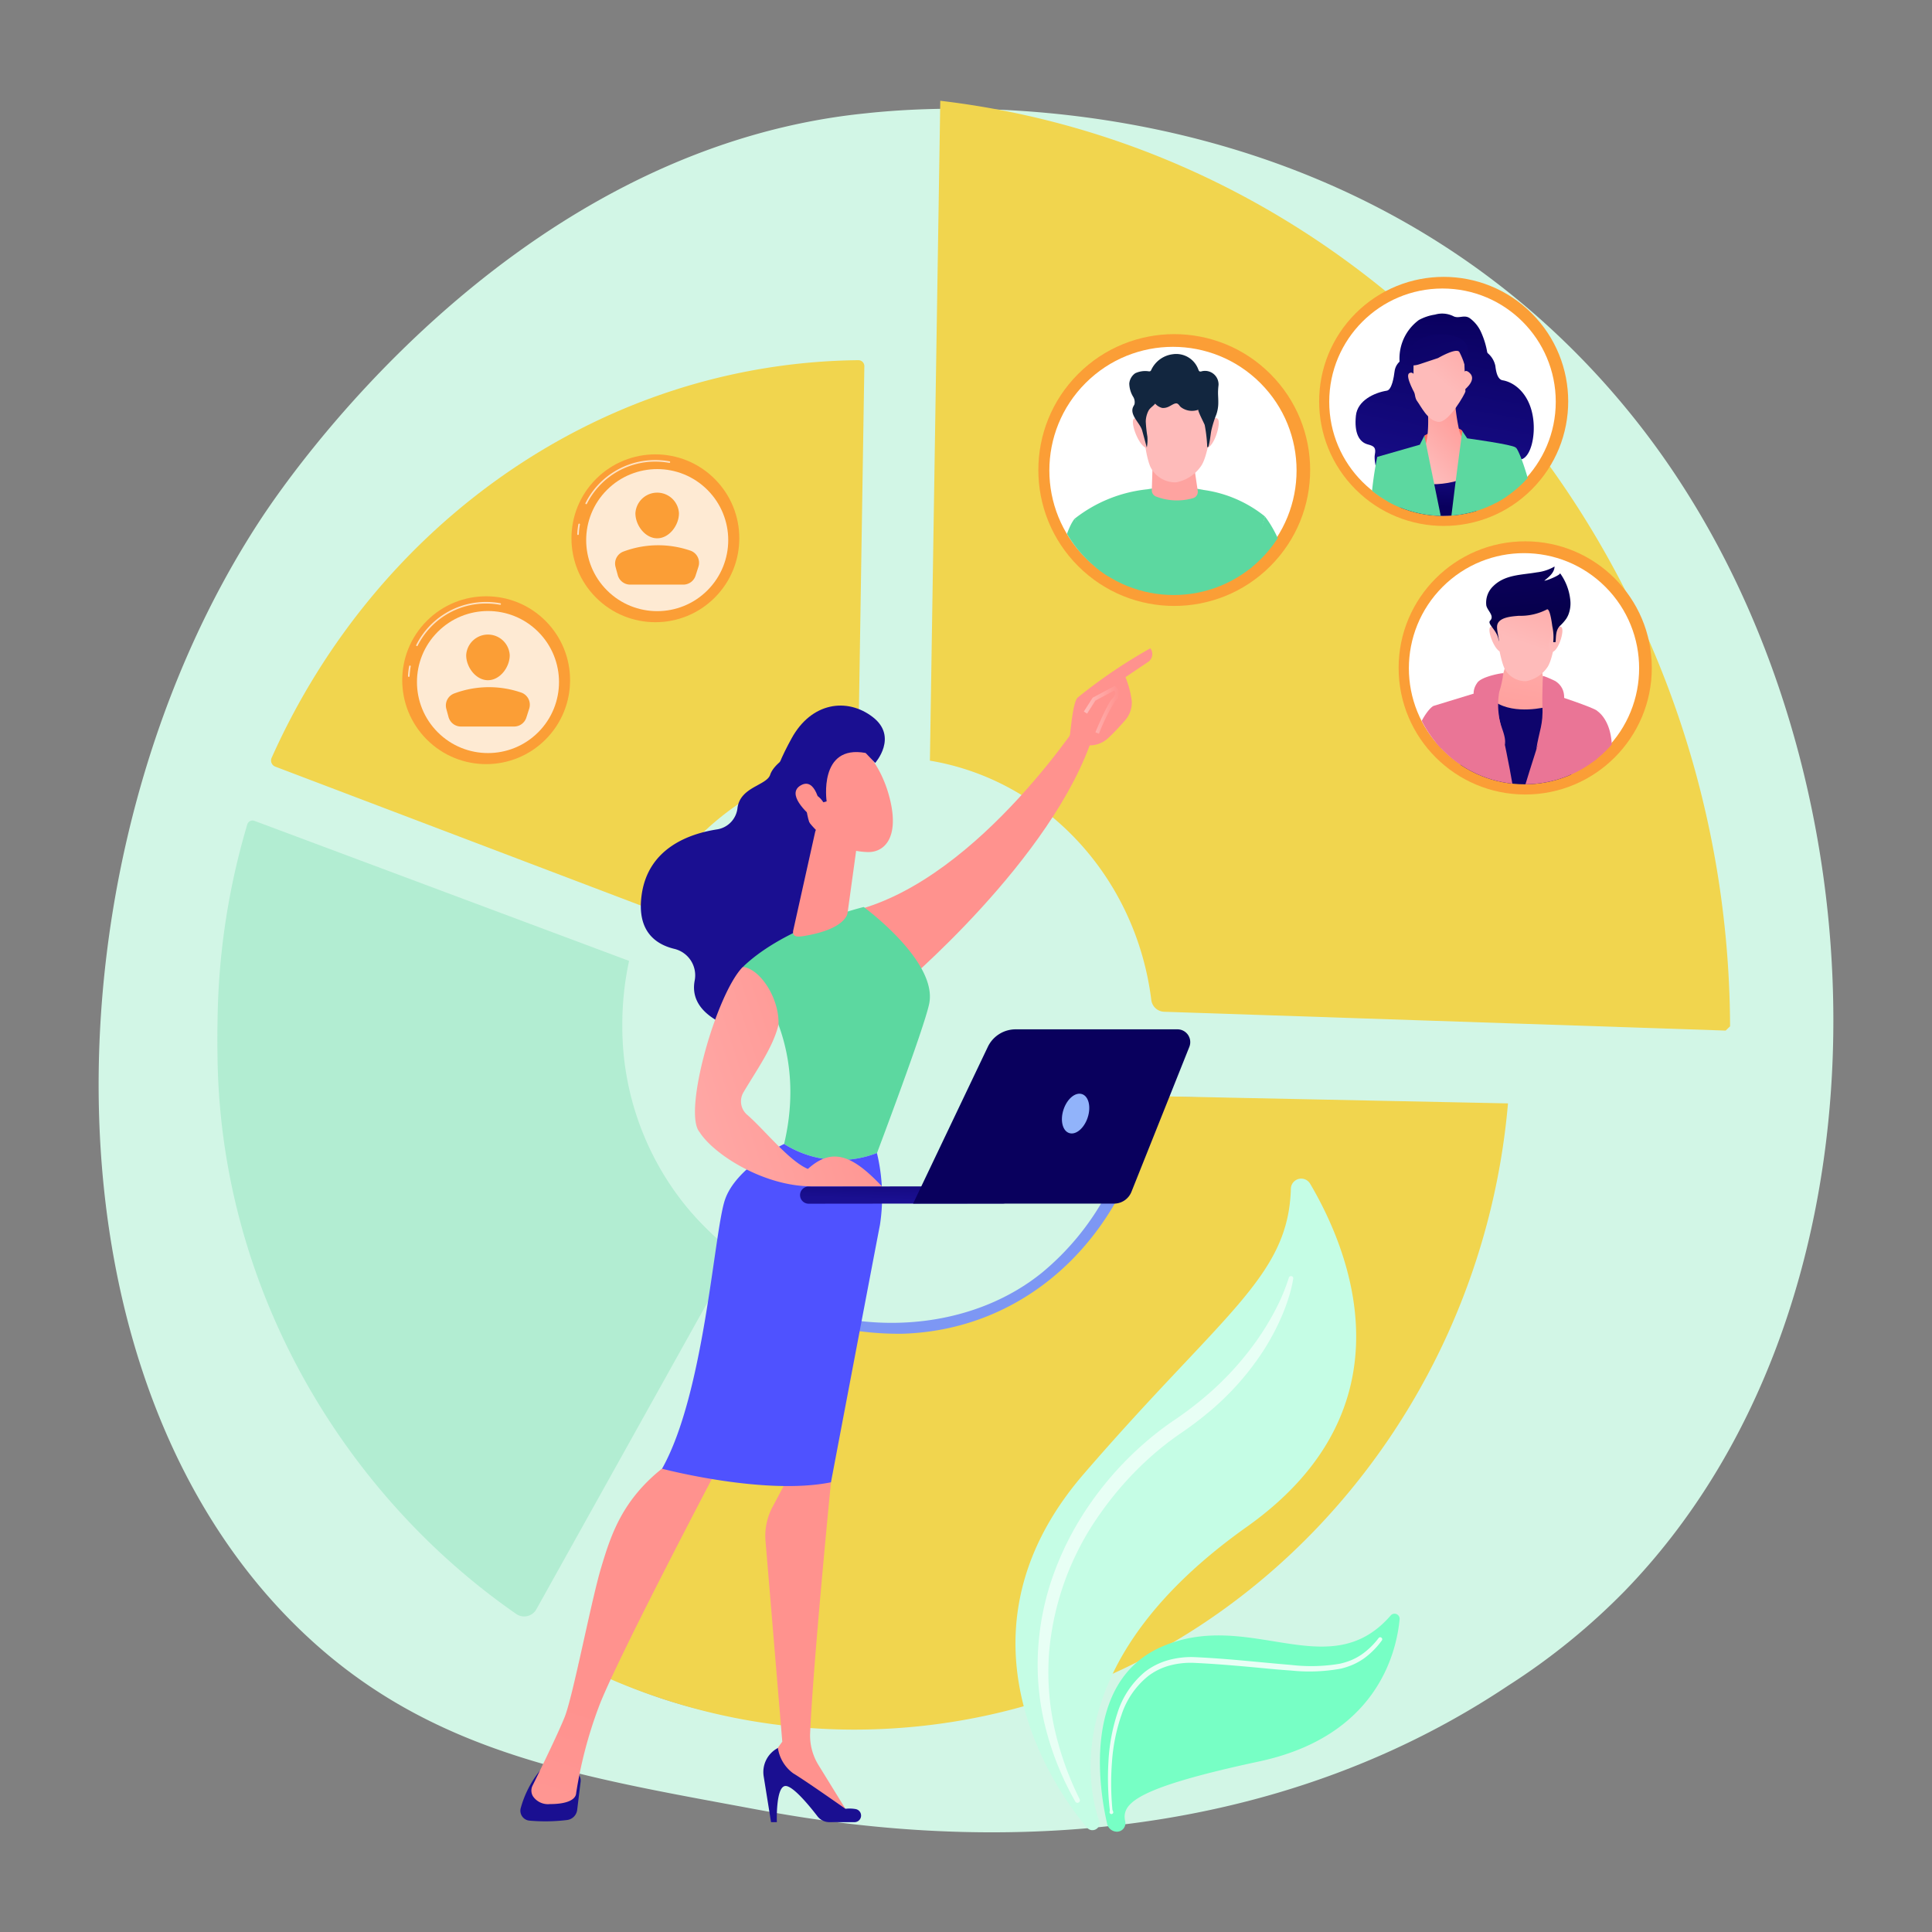 <svg xmlns="http://www.w3.org/2000/svg" xmlns:xlink="http://www.w3.org/1999/xlink" width="274" height="274" viewBox="0 0 274 274">
  <rect x="0" y="0" width="274" height="274" fill="#808080" stroke="none"/>
  <defs>
    <clipPath id="clip-path">
      <circle id="Elipse_4471" data-name="Elipse 4471" cx="17.53" cy="17.53" r="17.53" transform="translate(0 24.791) rotate(-45)" fill="none"/>
    </clipPath>
    <clipPath id="clip-path-2">
      <circle id="Elipse_4474" data-name="Elipse 4474" cx="16.063" cy="16.063" r="16.063" fill="none"/>
    </clipPath>
    <linearGradient id="linear-gradient" x1="0.537" y1="-0.138" x2="0.397" y2="3.009" gradientUnits="objectBoundingBox">
      <stop offset="0" stop-color="#09005d"/>
      <stop offset="1" stop-color="#1a0f91"/>
    </linearGradient>
    <linearGradient id="linear-gradient-2" x1="0.566" y1="-0.321" x2="0.419" y2="1.064" xlink:href="#linear-gradient"/>
    <linearGradient id="linear-gradient-3" x1="0.563" y1="-0.246" x2="0.417" y2="1.217" xlink:href="#linear-gradient"/>
    <linearGradient id="linear-gradient-4" x1="-0.336" y1="-7.678" x2="-0.03" y2="-4.642" gradientUnits="objectBoundingBox">
      <stop offset="0" stop-color="#ff928e"/>
      <stop offset="1" stop-color="#fe7062"/>
    </linearGradient>
    <linearGradient id="linear-gradient-5" x1="0.755" y1="0.195" x2="4.508" y2="-4.313" gradientUnits="objectBoundingBox">
      <stop offset="0" stop-color="#febbba"/>
      <stop offset="1" stop-color="#ff928e"/>
    </linearGradient>
    <linearGradient id="linear-gradient-6" x1="0.037" y1="1.034" x2="3.384" y2="-4.028" xlink:href="#linear-gradient-5"/>
    <linearGradient id="linear-gradient-7" x1="0.375" y1="0.718" x2="0.716" y2="-0.122" xlink:href="#linear-gradient-5"/>
    <linearGradient id="linear-gradient-8" x1="0.463" y1="0.747" x2="0.548" y2="-0.271" xlink:href="#linear-gradient"/>
    <linearGradient id="linear-gradient-9" x1="0.447" y1="0.532" x2="1.074" y2="-0.751" xlink:href="#linear-gradient-5"/>
    <linearGradient id="linear-gradient-10" x1="-0.053" y1="-1.028" x2="2.092" y2="5.249" xlink:href="#linear-gradient"/>
    <clipPath id="clip-path-3">
      <circle id="Elipse_4481" data-name="Elipse 4481" cx="16.328" cy="16.328" r="16.328" transform="translate(0 23.091) rotate(-45)" fill="none"/>
    </clipPath>
    <linearGradient id="linear-gradient-11" x1="1.015" y1="-2.003" x2="0.213" y2="2.486" xlink:href="#linear-gradient-5"/>
    <linearGradient id="linear-gradient-12" x1="0.437" y1="0.528" x2="0.859" y2="-1.058" xlink:href="#linear-gradient-5"/>
    <linearGradient id="linear-gradient-13" x1="0.332" y1="0.915" x2="2.249" y2="-4.024" xlink:href="#linear-gradient-5"/>
    <linearGradient id="linear-gradient-14" x1="0.544" y1="0.447" x2="2.68" y2="-4.509" xlink:href="#linear-gradient-5"/>
    <linearGradient id="linear-gradient-15" x1="0.471" y1="0.224" x2="0.617" y2="1.484" gradientUnits="objectBoundingBox">
      <stop offset="0" stop-color="#090056"/>
      <stop offset="1" stop-color="#020039"/>
    </linearGradient>
    <linearGradient id="linear-gradient-16" x1="-13.104" y1="-0.346" x2="-12.741" y2="0.297" xlink:href="#linear-gradient"/>
    <linearGradient id="linear-gradient-17" x1="-12.477" y1="-0.878" x2="-11.925" y2="0.199" xlink:href="#linear-gradient-5"/>
    <linearGradient id="linear-gradient-18" x1="-36.209" y1="0.5" x2="-35.209" y2="0.5" xlink:href="#linear-gradient"/>
    <linearGradient id="linear-gradient-19" x1="-31.995" y1="1.602" x2="-30.96" y2="-1.187" xlink:href="#linear-gradient-5"/>
    <linearGradient id="linear-gradient-20" x1="-27.738" y1="0.5" x2="-26.738" y2="0.5" xlink:href="#linear-gradient"/>
    <linearGradient id="linear-gradient-21" x1="-12.148" y1="1.698" x2="-11.684" y2="-1.193" xlink:href="#linear-gradient-5"/>
    <linearGradient id="linear-gradient-22" x1="-10.621" y1="-0.331" x2="-11.606" y2="0.684" gradientUnits="objectBoundingBox">
      <stop offset="0" stop-color="#4f52ff"/>
      <stop offset="1" stop-color="#4042e2"/>
    </linearGradient>
    <linearGradient id="linear-gradient-23" x1="-42.48" y1="1.857" x2="-42.225" y2="0.807" xlink:href="#linear-gradient-5"/>
    <linearGradient id="linear-gradient-24" x1="-30.222" y1="-1.132" x2="-28.689" y2="-3.386" xlink:href="#linear-gradient-5"/>
    <linearGradient id="linear-gradient-25" x1="-24.358" y1="-2.465" x2="-23.727" y2="-1.062" xlink:href="#linear-gradient"/>
    <linearGradient id="linear-gradient-26" x1="-112.77" y1="-4.348" x2="-106.977" y2="-11.489" xlink:href="#linear-gradient-5"/>
    <linearGradient id="linear-gradient-27" x1="-38.864" y1="-1.709" x2="-37.274" y2="1.298" xlink:href="#linear-gradient-5"/>
    <linearGradient id="linear-gradient-28" x1="0" y1="0.5" x2="1" y2="0.5" xlink:href="#linear-gradient-5"/>
    <linearGradient id="linear-gradient-29" x1="-16.43" y1="-6.995" x2="-17.17" y2="-4.533" xlink:href="#linear-gradient"/>
    <linearGradient id="linear-gradient-30" x1="-13.569" y1="0.133" x2="-13.967" y2="0.802" xlink:href="#linear-gradient"/>
    <linearGradient id="linear-gradient-31" x1="-0.799" y1="1.009" x2="1.025" y2="0.359" xlink:href="#linear-gradient-5"/>
  </defs>
  <g id="Grupo_97326" data-name="Grupo 97326" transform="translate(6885 7045)">
    <g id="Grupo_97324" data-name="Grupo 97324" transform="translate(-7323.449 -7485.708)">
      <path id="Trazado_141364" data-name="Trazado 141364" d="M668.86,678.026a94.069,94.069,0,0,1-16.521,13.41C609.554,720,560.645,711.77,545.524,708.956c-24.4-4.541-44.99-7.744-62.684-23.729-40.205-36.324-38.25-112.1-7.528-159.038,3.643-5.566,34.318-51.036,83.332-57.443,1.2-.157,2.093-.246,2.877-.329,7.582-.8,54.569-5.04,92.882,27.059A114.293,114.293,0,0,1,676.9,521C706.823,567.215,706.918,638.8,668.86,678.026Z" transform="translate(0 -11.669)" fill="#d2f6e6"/>
      <g id="Grupo_97296" data-name="Grupo 97296" transform="translate(469.292 455)">
        <path id="Trazado_141365" data-name="Trazado 141365" d="M784.63,952.162a38.818,38.818,0,0,1,29.882-21.169l.88-55.67a.848.848,0,0,0-.854-.862c-36.269.393-68.272,22.966-83.208,56.4a.93.93,0,0,0,.521,1.246Z" transform="translate(-723.651 -837.673)" fill="#f1d54e"/>
        <path id="Trazado_141366" data-name="Trazado 141366" d="M1329.135,2064.5a1.662,1.662,0,0,0-1.633,1.165c-.623,1.99-1.761,5.81-1.948,6.292a51.015,51.015,0,0,1-3.213,6.831,37.611,37.611,0,0,1-8.9,10.732c-9.225,7.47-22.488,8.859-33.55,5.161-.315-.105-.628-.219-.939-.335a1.237,1.237,0,0,0-1.519.563l-27.893,50.867c13.544,6.792,26.29,8.568,42.281,7.543,46.46-2.978,82.942-40.7,86.991-87.481Z" transform="translate(-1196.489 -1923.335)" fill="#7d97f4"/>
        <path id="Trazado_141367" data-name="Trazado 141367" d="M1309.837,2064.5c-3.024,18.563-16.743,33.067-35.385,33.7a42.42,42.42,0,0,1-16.1-2.9,1.043,1.043,0,0,0-1.29.449l-28.67,49.321a87.123,87.123,0,0,0,44.83,9.091c46.46-2.978,82.942-41.846,86.991-88.626Z" transform="translate(-1177.19 -1923.342)" fill="#f1d54e"/>
        <path id="Trazado_141368" data-name="Trazado 141368" d="M689.841,1756.945l27.76-49.79a.84.84,0,0,0-.2-1.053c-8.546-7.2-15.379-16.847-15.379-29.36,0-3.086-1.368-7.578-.742-10.474L649.079,1647.6a101.486,101.486,0,0,0-4.463,29.855c0,33.606,17.856,63.163,42.374,80.153A1.976,1.976,0,0,0,689.841,1756.945Z" transform="translate(-644.617 -1543.004)" fill="#b2edd2"/>
        <path id="Trazado_141369" data-name="Trazado 141369" d="M687.065,1729.308l28.767-49.174a1.512,1.512,0,0,0-.3-1.9,40.389,40.389,0,0,1-13.5-30.478,42.455,42.455,0,0,1,.96-8.99l-53.125-19.859a.782.782,0,0,0-1.024.506,101.517,101.517,0,0,0-4.221,29.057C644.617,1682.894,661.626,1712.536,687.065,1729.308Z" transform="translate(-644.617 -1516.782)" fill="#b2edd2"/>
        <g id="Grupo_97295" data-name="Grupo 97295" transform="translate(101.038 0)">
          <path id="Trazado_141370" data-name="Trazado 141370" d="M1796.638,548.585c16.467,2.754,29.236,16.619,31.4,33.946a1.9,1.9,0,0,0,1.814,1.666l79.642,2.669.625-.606c-.244-66.625-48.017-123.7-112.01-131.26Z" transform="translate(-1796.638 -455)" fill="#f1d54e"/>
        </g>
      </g>
      <g id="Grupo_97301" data-name="Grupo 97301" transform="translate(577.726 480.113)">
        <circle id="Elipse_4469" data-name="Elipse 4469" cx="19.274" cy="19.274" r="19.274" transform="translate(0 27.257) rotate(-45)" fill="#fb9e36"/>
        <circle id="Elipse_4470" data-name="Elipse 4470" cx="17.53" cy="17.53" r="17.53" transform="translate(2.284 27.314) rotate(-45)" fill="#fff"/>
        <g id="Grupo_97300" data-name="Grupo 97300" transform="translate(2.384 2.661)">
          <g id="Grupo_97299" data-name="Grupo 97299" transform="translate(0 0)" clip-path="url(#clip-path)">
            <g id="Grupo_97298" data-name="Grupo 97298" transform="translate(8.219 8.149)">
              <path id="Trazado_141371" data-name="Trazado 141371" d="M2145.6,1027.086c.276-1.282.495-2.121.495-2.121l-4.873-8.252s-1.577,1.6-2.523,8.552a1.605,1.605,0,0,0,1.59,1.821Z" transform="translate(-2138.688 -993.371)" fill="#5cd8a0"/>
              <path id="Trazado_141372" data-name="Trazado 141372" d="M2447.18,1021.976c-1.353-6.031-3.762-8.838-3.762-8.838l-3.049,10.1s.092.2.233.584h5.1A1.517,1.517,0,0,0,2447.18,1021.976Z" transform="translate(-2413.91 -990.11)" fill="#5cd8a0"/>
              <path id="Trazado_141373" data-name="Trazado 141373" d="M2171.962,980.256c5.009,1.842,11.816,1.585,19.758,0a25.821,25.821,0,0,1,.777-2.549l2.1-8.14a17.72,17.72,0,0,0-8.655-3.75,21.881,21.881,0,0,0-8.006-.1,19.978,19.978,0,0,0-10.31,4.162l3.625,8.249A16.717,16.717,0,0,1,2171.962,980.256Z" transform="translate(-2165.084 -946.541)" fill="#5cd8a0"/>
              <path id="Trazado_141374" data-name="Trazado 141374" d="M2292.416,923.818l-.125,4.111a.933.933,0,0,0,.624.908,8.218,8.218,0,0,0,5.29.2.931.931,0,0,0,.6-1.012l-.618-4.2Z" transform="translate(-2278.819 -908.624)" fill="#fea3a0"/>
              <g id="Grupo_97297" data-name="Grupo 97297" transform="translate(10.267)">
                <path id="Trazado_141375" data-name="Trazado 141375" d="M2276.356,809.772s.242,5.554,1.208,7.728a3.943,3.943,0,0,0,3.622,2.173,5.526,5.526,0,0,0,3.623-2.415c1.208-1.932,1.69-8.211,1.69-8.211a8.741,8.741,0,0,0-5.071-2.656C2278.529,806.15,2276.356,808.565,2276.356,809.772Z" transform="translate(-2274.549 -801.481)" fill="#febbba"/>
                <path id="Trazado_141376" data-name="Trazado 141376" d="M2374.86,855.27s1.108-1.662,1.662-1.108-.554,4.156-1.662,4.156S2374.86,855.27,2374.86,855.27Z" transform="translate(-2363.965 -844.974)" fill="#febbba"/>
                <path id="Trazado_141377" data-name="Trazado 141377" d="M2263.729,855.688s-1.386-1.939-1.94-1.385.831,4.156,1.94,4.156Z" transform="translate(-2261.145 -845.114)" fill="#febab9"/>
                <path id="Trazado_141378" data-name="Trazado 141378" d="M2268.386,757.506c.006-.376-.014-.764-.034-1.207a8.919,8.919,0,0,1,.069-1.326,1.92,1.92,0,0,0-2.388-1.956.46.46,0,0,1-.281.021c-.111-.044-.16-.17-.2-.281a3.335,3.335,0,0,0-3.623-2.159,3.9,3.9,0,0,0-3.047,2.213.385.385,0,0,1-.125.179.369.369,0,0,1-.194.039,3.306,3.306,0,0,0-1.959.267,1.989,1.989,0,0,0-.843,1.459,3.768,3.768,0,0,0,.523,1.83,1.448,1.448,0,0,1,.215,1.111,3.478,3.478,0,0,1-.166.317c-.6,1.181.968,2.343,1.256,3.4q.329,1.206.657,2.412a5.782,5.782,0,0,0,.082-1.561,18.212,18.212,0,0,1-.228-2.144,3.51,3.51,0,0,1,.376-1.489c.229-.443.646-.638.958-1.026a1.975,1.975,0,0,0,.994.608,1.671,1.671,0,0,0,.733-.1c.359-.112.868-.517,1.216-.545s.468.337.7.53a2.6,2.6,0,0,0,2.491.365c-.177.074.859,2.008.893,2.183a20.831,20.831,0,0,1,.356,3.12c.083.061.176-.063.2-.162.188-.7.247-1.422.368-2.134a15.4,15.4,0,0,1,.725-2.332A5.118,5.118,0,0,0,2268.386,757.506Z" transform="translate(-2255.752 -750.575)" fill="#12263f"/>
              </g>
            </g>
          </g>
        </g>
      </g>
      <g id="Grupo_97305" data-name="Grupo 97305" transform="translate(618.217 472.659)">
        <circle id="Elipse_4472" data-name="Elipse 4472" cx="17.661" cy="17.661" r="17.661" transform="translate(0 24.977) rotate(-45)" fill="#fb9e36"/>
        <circle id="Elipse_4473" data-name="Elipse 4473" cx="16.063" cy="16.063" r="16.063" transform="translate(8.746 8.966)" fill="#fff"/>
        <g id="Grupo_97304" data-name="Grupo 97304" transform="translate(8.838 9.092)">
          <g id="Grupo_97303" data-name="Grupo 97303" clip-path="url(#clip-path-2)">
            <g id="Grupo_97302" data-name="Grupo 97302" transform="translate(3.639 3.442)">
              <path id="Trazado_141379" data-name="Trazado 141379" d="M2695.1,694.24c-1.017,0-2.072.13-2.47-1.1a6.754,6.754,0,0,1,2.574-7.012,6.985,6.985,0,0,1,2.288-.763,3.583,3.583,0,0,1,2.578.218c.775.417,1.528-.253,2.332.282a4.931,4.931,0,0,1,1.572,1.9,11.8,11.8,0,0,1,.932,3.026,1.3,1.3,0,0,1-.223,1.252,4.141,4.141,0,0,1-3.548,2.2Z" transform="translate(-2686.214 -685.234)" fill="url(#linear-gradient)"/>
              <path id="Trazado_141380" data-name="Trazado 141380" d="M2630.411,741.612s.184.385-1.014.987c-.667.336-1.966.831-2.138,2.28-.089.748-.381,2.595-1.092,2.709-1.772.284-4.165,1.391-4.387,3.541-.256,2.468.454,3.764,1.71,4.087.923.237,1.156.485.97,1.461-.179.936.531,4.293,2.079,5.148,3.469,1.917,6.492-6.816,6.492-6.816l.71-11.275Z" transform="translate(-2621.728 -736.667)" fill="url(#linear-gradient-2)"/>
              <path id="Trazado_141381" data-name="Trazado 141381" d="M2776.009,730.37s-.187.408,1.031,1.046a3.2,3.2,0,0,1,2.177,2.416c.09.792.3,1.906,1.025,2.027,1.8.3,3.9,2.059,4.34,5.472.339,2.605-.4,5.4-1.681,5.741-.939.251-.869-.247-.679.787.182.991-.245.609-1.821,1.515-3.532,2.031-7.06-4.811-7.06-4.811l-.723-11.946Z" transform="translate(-2759.385 -726.411)" fill="url(#linear-gradient-3)"/>
              <path id="Trazado_141382" data-name="Trazado 141382" d="M2735.187,870.368s2.681-.691,3.25.163c.285,1.42.431,2.831.431,2.831l-3.089.58-2.043-.47-.486-.282-.2-2.012A7.768,7.768,0,0,1,2735.187,870.368Z" transform="translate(-2723.285 -853.89)" fill="url(#linear-gradient-4)"/>
              <path id="Trazado_141383" data-name="Trazado 141383" d="M2707.959,781.524s-.431-1.293-1.078-.862.971,3.182.971,3.182Z" transform="translate(-2699.274 -772.212)" fill="url(#linear-gradient-5)"/>
              <path id="Trazado_141384" data-name="Trazado 141384" d="M2794.493,779.048s0-1.94,1.078-.862-1.078,2.587-1.078,2.587Z" transform="translate(-2779.341 -769.736)" fill="url(#linear-gradient-6)"/>
              <path id="Trazado_141385" data-name="Trazado 141385" d="M2852.921,909.513c-.9-4.356-2.2-7.761-2.607-7.958l-2.448,6.054a15.957,15.957,0,0,0-.454,4.044h3.764A1.781,1.781,0,0,0,2852.921,909.513Z" transform="translate(-2827.616 -882.583)" fill="#5cd8a0"/>
              <path id="Trazado_141386" data-name="Trazado 141386" d="M2650.611,925.468c.113-1.946.063-3.171.063-3.171l-3.449-5.6a48.813,48.813,0,0,0-.862,6.243q-.03.316-.057.642a1.741,1.741,0,0,0,1.736,1.886Z" transform="translate(-2644.144 -896.397)" fill="#5cd8a0"/>
              <path id="Trazado_141387" data-name="Trazado 141387" d="M2734.526,840.363h3.756l1.018-10.7s-.863-.222-1.293-1.731a30.607,30.607,0,0,1-.647-4.53l-3.88.861s.431,4.108-.431,6.048Z" transform="translate(-2723.285 -811.279)" fill="url(#linear-gradient-7)"/>
              <path id="Trazado_141388" data-name="Trazado 141388" d="M2695.77,946.55l.541-6.757c-3.934,2.353-7.979,2.239-12.082.991l1.165,5.766Z" transform="translate(-2678.747 -917.467)" fill="url(#linear-gradient-8)"/>
              <path id="Trazado_141389" data-name="Trazado 141389" d="M2665.938,894.2c-1.166-5.622-2.4-11.777-2.4-11.777l-.647,1.29-6.035,1.73c.3,1.379,1.2,5.175,2.1,8.757Z" transform="translate(-2653.775 -865.13)" fill="#5cd8a0"/>
              <path id="Trazado_141390" data-name="Trazado 141390" d="M2783.528,887.48c.321-1.722.6-3.067.6-3.067l1.3-7.032c-.411-.411-6.855-1.294-6.855-1.294l-.69-1.03s-.86,6.256-1.6,12.423Z" transform="translate(-2762.74 -858.409)" fill="#5cd8a0"/>
              <path id="Trazado_141391" data-name="Trazado 141391" d="M2715.484,731.736s-.215,5.174.431,6.036,1.509,2.8,3.018,3.018,3.88-4.1,3.88-4.311-.215-5.82-.215-5.82S2718.071,726.993,2715.484,731.736Z" transform="translate(-2707.23 -725.442)" fill="url(#linear-gradient-9)"/>
              <path id="Trazado_141392" data-name="Trazado 141392" d="M2704.577,721.092s-.862,2.587,1.725,1.724l2.587-.862s2.586-1.509,3.018-.862a10.7,10.7,0,0,1,.862,2.239s.862-2.239,0-3.532S2706.517,717.427,2704.577,721.092Z" transform="translate(-2697.185 -715.66)" fill="url(#linear-gradient-10)"/>
            </g>
          </g>
        </g>
      </g>
      <g id="Grupo_97315" data-name="Grupo 97315" transform="translate(631.495 512.393)">
        <circle id="Elipse_4479" data-name="Elipse 4479" cx="17.953" cy="17.953" r="17.953" transform="translate(5.309 5.086)" fill="#fb9e36"/>
        <circle id="Elipse_4480" data-name="Elipse 4480" cx="16.328" cy="16.328" r="16.328" transform="translate(0 23.091) rotate(-45)" fill="#fff"/>
        <g id="Grupo_97314" data-name="Grupo 97314" transform="translate(0.093 0.128)">
          <g id="Grupo_97313" data-name="Grupo 97313" transform="translate(0 0)" clip-path="url(#clip-path-3)">
            <g id="Grupo_97312" data-name="Grupo 97312" transform="translate(5.47 8.53)">
              <path id="Trazado_141404" data-name="Trazado 141404" d="M3004.11,1339.864a1.64,1.64,0,0,0,1.64-1.652c-.017-2.607-.07-4.9-.192-6.162-.31-3.227-2.023-4.251-2.023-4.251l-.872,12.065Z" transform="translate(-2975.618 -1307.302)" fill="#ea7596"/>
              <path id="Trazado_141405" data-name="Trazado 141405" d="M2801.652,1319.688c-.127-6.759-.253-12.348-.253-12.348-3.06-1.884-14.36-1.647-14.36-1.647s-.785,6.52-1.679,13.995Z" transform="translate(-2777.373 -1287.126)" fill="#0e046c"/>
              <path id="Trazado_141406" data-name="Trazado 141406" d="M2748.23,1305.632h10.516c-.338-3.267-3.054-15.356-3.054-15.356l-8.435,2.581s.666,7.537.666,9.891C2747.924,1303.287,2748.075,1304.334,2748.23,1305.632Z" transform="translate(-2742.612 -1273.07)" fill="#ea7596"/>
              <path id="Trazado_141407" data-name="Trazado 141407" d="M2700.225,1332.578c.037-3.984-.034-11.331-1.289-12.765,0,0-1.625.836-3.273,6.251-.476,1.563-.908,3.046-1.31,4.459a1.614,1.614,0,0,0,1.553,2.055Z" transform="translate(-2694.291 -1300.016)" fill="#ea7596"/>
              <path id="Trazado_141408" data-name="Trazado 141408" d="M2901.312,1315.539c.3-5.729.569-11.834.317-12.086-.471-.471-6.128-2.318-6.128-2.318s-3.686,11.27-4.542,14.4Z" transform="translate(-2873.71 -1282.977)" fill="#ea7596"/>
              <path id="Trazado_141409" data-name="Trazado 141409" d="M2847.455,1261.647l1.412-4.944h5.179l.706,5.65S2850.28,1263.53,2847.455,1261.647Z" transform="translate(-2834.022 -1242.441)" fill="url(#linear-gradient-11)"/>
              <g id="Grupo_97311" data-name="Grupo 97311" transform="translate(12.143)">
                <path id="Trazado_141410" data-name="Trazado 141410" d="M2847.455,1153.554s.487,4.729,1.308,6.576a3.35,3.35,0,0,0,3.077,1.847,4.7,4.7,0,0,0,3.078-2.052c1.026-1.641,1.436-6.976,1.436-6.976a7.427,7.427,0,0,0-4.309-2.257C2849.583,1150.486,2847.455,1152.529,2847.455,1153.554Z" transform="translate(-2846.165 -1145.714)" fill="url(#linear-gradient-12)"/>
                <path id="Trazado_141411" data-name="Trazado 141411" d="M2934.363,1192.224s.942-1.412,1.413-.942-.471,3.531-1.413,3.531S2934.363,1192.224,2934.363,1192.224Z" transform="translate(-2925.069 -1182.671)" fill="url(#linear-gradient-13)"/>
                <path id="Trazado_141412" data-name="Trazado 141412" d="M2839.936,1192.579s-1.177-1.648-1.648-1.177.706,3.531,1.648,3.531Z" transform="translate(-2837.703 -1182.791)" fill="url(#linear-gradient-14)"/>
                <path id="Trazado_141413" data-name="Trazado 141413" d="M2844.451,1100.844a4.387,4.387,0,0,0,.233-2.062,7.8,7.8,0,0,0-1.462-3.762c.221.221-1.89,1.114-2.215,1.082.635-.517,1.424-1.108,1.453-2.01a6.387,6.387,0,0,1-2.5.828c-2.175.383-4.513.3-6.186,1.949a3.222,3.222,0,0,0-.994,2.741c.13.724,1.208,1.487.546,2.153-.469.471.951,1.328,1.182,2.664a2.341,2.341,0,0,0,.062.287c-.021-.683-.283-1.418-.267-2.082.034-1.363,2.089-1.459,3.094-1.549a8.117,8.117,0,0,0,3.953-.89c.471-.318.77,2.251.79,2.377a7.127,7.127,0,0,1,.132,2.253h.324c.093-.866.008-1.7.645-2.326a6.608,6.608,0,0,0,.859-.971A3.421,3.421,0,0,0,2844.451,1100.844Z" transform="translate(-2832.741 -1094.093)" fill="url(#linear-gradient-15)"/>
              </g>
              <path id="Trazado_141414" data-name="Trazado 141414" d="M2816.885,1266.633a14.409,14.409,0,0,1-.579,2.647,10.672,10.672,0,0,0-.063,3.239c.026,1.38,1.1,2.89.864,4.247-.6-1.688-2.434-3-3.373-4.577-.917-1.539-1.571-2.782-.523-4.235C2813.86,1267.054,2816.9,1266.549,2816.885,1266.633Z" transform="translate(-2802.29 -1251.492)" fill="#ea7596"/>
              <path id="Trazado_141415" data-name="Trazado 141415" d="M2914.646,1275.306c.13,2.874-.434,3.458-.891,6.361.614-1.962,2-2.993,3.084-4.742,1.073-1.725,1.42-3.874-.336-5.023-.12-.078-1.819-.865-1.811-.713C2914.714,1271.608,2914.589,1274.06,2914.646,1275.306Z" transform="translate(-2894.507 -1255.639)" fill="#ea7596"/>
            </g>
          </g>
        </g>
      </g>
      <g id="Grupo_97317" data-name="Grupo 97317" transform="translate(514.565 500.218)">
        <circle id="Elipse_4486" data-name="Elipse 4486" cx="11.902" cy="11.902" r="11.902" transform="translate(0 16.831) rotate(-45)" fill="#fb9e36"/>
        <path id="Trazado_141420" data-name="Trazado 141420" d="M1174.681,1163.225h-.006a.113.113,0,0,1-.107-.118,11.146,11.146,0,0,1,.161-1.394.113.113,0,1,1,.222.04,10.937,10.937,0,0,0-.158,1.366A.113.113,0,0,1,1174.681,1163.225Z" transform="translate(-1168.821 -1146.864)" fill="#fff" opacity="0.7"/>
        <path id="Trazado_141421" data-name="Trazado 141421" d="M1187.876,1065a.111.111,0,0,1-.051-.012.113.113,0,0,1-.05-.151,11.053,11.053,0,0,1,9.915-6.1,11.2,11.2,0,0,1,2,.18.113.113,0,1,1-.04.222,10.978,10.978,0,0,0-1.962-.176,10.829,10.829,0,0,0-9.713,5.98A.113.113,0,0,1,1187.876,1065Z" transform="translate(-1180.859 -1053.004)" fill="#fff" opacity="0.7"/>
        <circle id="Elipse_4487" data-name="Elipse 4487" cx="10.073" cy="10.073" r="10.073" transform="translate(2.845 17.091) rotate(-45)" fill="#fff" opacity="0.78"/>
        <path id="Trazado_141422" data-name="Trazado 141422" d="M1274.817,1114.516c0,1.706-1.383,3.547-3.088,3.547s-3.088-1.841-3.088-3.547a3.093,3.093,0,0,1,6.177,0Z" transform="translate(-1254.642 -1101.231)" fill="#fb9e36"/>
        <path id="Trazado_141423" data-name="Trazado 141423" d="M1237.916,1202.1h7.539a1.825,1.825,0,0,0,1.738-1.269l.406-1.268a1.823,1.823,0,0,0-1.1-2.268,14.051,14.051,0,0,0-9.491.1,1.817,1.817,0,0,0-1.164,2.2l.312,1.151A1.825,1.825,0,0,0,1237.916,1202.1Z" transform="translate(-1224.662 -1178.699)" fill="#fb9e36"/>
      </g>
      <g id="Grupo_97322" data-name="Grupo 97322" transform="translate(512.25 532.652)">
        <path id="Trazado_141428" data-name="Trazado 141428" d="M1351.552,1504.324s-3.4,1.654-4.026,3.555c-.5,1.525-4.262,1.721-4.634,4.72a3.441,3.441,0,0,1-2.88,3.025c-3.841.589-9.76,2.583-10.707,9.252-.723,5.09,1.872,7.02,4.6,7.688a3.858,3.858,0,0,1,2.925,4.456c-.388,1.937.191,4.176,3.546,5.947,7.519,3.968,15.028-9.4,15.028-9.4l1.539-23.34Z" transform="translate(-1312.1 -1489.945)" fill="url(#linear-gradient-16)"/>
        <path id="Trazado_141429" data-name="Trazado 141429" d="M1708.878,1441.234s-15.013,23.747-32.866,28.334c0,0,3.479,9.908,6.164,11.042,0,0,21.964-18.326,27.608-36Z" transform="translate(-1628.511 -1432.388)" fill="url(#linear-gradient-17)"/>
        <path id="Trazado_141430" data-name="Trazado 141430" d="M1142.96,3157.073l-.487,4a1.652,1.652,0,0,1-1.449,1.446,25.593,25.593,0,0,1-5.354.084,1.416,1.416,0,0,1-1.188-1.835,14.565,14.565,0,0,1,2.683-5.226h4.437A1.367,1.367,0,0,1,1142.96,3157.073Z" transform="translate(-1134.415 -2996.343)" fill="url(#linear-gradient-18)"/>
        <path id="Trazado_141431" data-name="Trazado 141431" d="M1539.04,2638.734l.749,4.406s-2.508,25.4-2.954,35.567a7.964,7.964,0,0,0,1.178,4.525l4.361,7.082-11.083-6.541-.221-1.353,1.815-2.495-2.377-28.46a8.733,8.733,0,0,1,.994-4.829l2.293-4.307Z" transform="translate(-1495.741 -2524.862)" fill="url(#linear-gradient-19)"/>
        <path id="Trazado_141432" data-name="Trazado 141432" d="M1540.193,3129.159h-3.537a2.13,2.13,0,0,1-1.69-.829c-1.1-1.433-3.387-4.228-4.48-4.3-1.471-.1-1.283,5.13-1.283,5.13h-.824l-1.044-6.5a3.846,3.846,0,0,1,2.018-4.02,5.436,5.436,0,0,0,2.159,3.586c1.823,1.1,7.417,5.038,7.417,5.038a5.055,5.055,0,0,1,1.438.038A.935.935,0,0,1,1540.193,3129.159Z" transform="translate(-1492.829 -2962.681)" fill="url(#linear-gradient-20)"/>
        <path id="Trazado_141433" data-name="Trazado 141433" d="M1178.7,2643.548s-14.693,27.872-17.029,34.235a61.12,61.12,0,0,0-3.185,12.175c-.049.786-1.026,1.539-3.719,1.539a2.584,2.584,0,0,1-2.4-1.1,1.569,1.569,0,0,1-.059-1.52c.85-1.72,3.547-7.218,4.546-9.711,1.193-2.977,3.758-16.467,5.165-21.157s3-9.778,9.125-14.465C1171.136,2643.548,1175.342,2639.428,1178.7,2643.548Z" transform="translate(-1150.578 -2527.583)" fill="url(#linear-gradient-21)"/>
        <path id="Trazado_141434" data-name="Trazado 141434" d="M1500.4,1792.316c3.79-16.061-5.811-25.144-5.811-25.144,6.058-5.815,17.1-8.462,17.1-8.462s10.533,7.7,9.283,13.728c-.732,3.533-7.4,21.16-7.4,21.16A14.658,14.658,0,0,1,1500.4,1792.316Z" transform="translate(-1462.996 -1722.02)" fill="#5cd8a0"/>
        <path id="Trazado_141435" data-name="Trazado 141435" d="M1372.4,2149.831c1.542-4.647,8.4-7.951,8.4-7.951a14.658,14.658,0,0,0,13.165,1.282,26.405,26.405,0,0,1,.428,10.2c-.955,4.914-6.946,36.5-6.946,36.5-9.439,1.913-23.957-1.924-23.957-1.924C1369.5,2177.263,1370.853,2154.478,1372.4,2149.831Z" transform="translate(-1343.399 -2071.584)" fill="url(#linear-gradient-22)"/>
        <path id="Trazado_141436" data-name="Trazado 141436" d="M1578.455,1623.97l-3.082,13.841c-.295,1.219.816,1.02,2.049.787,2.019-.38,4.62-1.164,5.49-2.735a1.494,1.494,0,0,0,.158-.522l1.324-9.6a1.725,1.725,0,0,0-1.009-1.812l-2.555-1.133A1.725,1.725,0,0,0,1578.455,1623.97Z" transform="translate(-1536.656 -1597.893)" fill="url(#linear-gradient-23)"/>
        <g id="Grupo_97319" data-name="Grupo 97319" transform="translate(35.697 8.123)">
          <path id="Trazado_141437" data-name="Trazado 141437" d="M1594.7,1488.7s3.281,2.221,4.69,7.876-.881,7.684-3.23,7.56a10.9,10.9,0,0,1-8.7-4.908C1584.5,1495.171,1590.4,1485.987,1594.7,1488.7Z" transform="translate(-1582.692 -1483.365)" fill="url(#linear-gradient-24)"/>
          <path id="Trazado_141438" data-name="Trazado 141438" d="M1549.17,1446.573s-1.2-8.1,5.526-6.864l1.36,1.416s3.293-3.709-.351-6.512-8.7-2.086-11.5,3.018-3.813,8.69-1.468,11.861,4.109.451,4.109.451-1.076-2.745-.183-3.923,2.044.685,2.044.685Z" transform="translate(-1541.433 -1432.99)" fill="url(#linear-gradient-25)"/>
          <path id="Trazado_141439" data-name="Trazado 141439" d="M1582.931,1562.573s-.594-4.169-2.723-2.977.767,3.895,1.929,4.814Z" transform="translate(-1576.114 -1548.297)" fill="url(#linear-gradient-26)"/>
        </g>
        <g id="Grupo_97320" data-name="Grupo 97320" transform="translate(77.908 0)">
          <path id="Trazado_141440" data-name="Trazado 141440" d="M2025.065,1354.112c.045.49-1.776.828-2.356-1.26.159-.907.442-4.877,1.137-5.494a73.39,73.39,0,0,1,10.3-6.981,1.35,1.35,0,0,1-.23,1.87l-3.3,2.224a13.336,13.336,0,0,1,.9,3.445,3.859,3.859,0,0,1-.974,2.7c-.656.75-1.539,1.717-2.335,2.452A3.809,3.809,0,0,1,2025.065,1354.112Z" transform="translate(-2022.709 -1340.378)" fill="url(#linear-gradient-27)"/>
          <path id="Trazado_141441" data-name="Trazado 141441" d="M2047.669,1407.974l-.5-.207c.067-.163,1.649-4.006,2.414-4.806a1.158,1.158,0,0,0,.418-.772.549.549,0,0,0-.169-.339l-2.667,1.426-1.178,1.844-.459-.293,1.254-1.965,3.124-1.67.141.115a1.183,1.183,0,0,1,.5.849,1.618,1.618,0,0,1-.568,1.183A26.875,26.875,0,0,0,2047.669,1407.974Z" transform="translate(-2043.523 -1395.858)" fill="url(#linear-gradient-28)"/>
        </g>
        <g id="Grupo_97321" data-name="Grupo 97321" transform="translate(39.664 54.038)">
          <path id="Trazado_141442" data-name="Trazado 141442" d="M1587.828,2212.828h.063l27.529-.03a1.219,1.219,0,1,0,0-2.438l-27.529.03a1.219,1.219,0,0,0-.061,2.437Z" transform="translate(-1586.658 -2188.098)" fill="url(#linear-gradient-29)"/>
          <path id="Trazado_141443" data-name="Trazado 141443" d="M1806.942,1956.509h-22.927a4.374,4.374,0,0,0-3.952,2.479l-10.6,22.237h28.492a2.655,2.655,0,0,0,2.47-1.662l8.219-20.577A1.814,1.814,0,0,0,1806.942,1956.509Z" transform="translate(-1753.431 -1956.509)" fill="url(#linear-gradient-30)"/>
          <ellipse id="Elipse_4491" data-name="Elipse 4491" cx="2.908" cy="1.804" rx="2.908" ry="1.804" transform="matrix(0.313, -0.95, 0.95, 0.313, 36.454, 14.146)" fill="#91b3fa"/>
        </g>
        <path id="Trazado_141444" data-name="Trazado 141444" d="M1423.512,1855.567c-3.756,3.79-8.522,20.591-6.157,23.4,2.082,3.267,9.171,7.714,15.921,7.72h9.959c-4.185-4.447-7.066-5.574-10.5-2.465-2.723-1.164-6.254-5.671-8.61-7.683a2.513,2.513,0,0,1-.525-3.185c1.872-3.17,4.22-6.428,4.967-9.585C1428.728,1860.067,1425.991,1855.834,1423.512,1855.567Z" transform="translate(-1391.963 -1810.382)" fill="url(#linear-gradient-31)"/>
      </g>
      <g id="Grupo_97323" data-name="Grupo 97323" transform="translate(582.466 607.862)">
        <path id="Trazado_141445" data-name="Trazado 141445" d="M1945.875,2290.324a.987.987,0,0,1-.69-.341c-2.553-2.95-21.251-26.136-.495-50.176,19.7-22.821,29.032-27.9,29.379-40.468a1.467,1.467,0,0,1,2.729-.7c5.577,9.446,14.839,31.769-8.985,48.669-26.281,18.643-22.659,36.641-20.94,41.7a.991.991,0,0,1-1,1.311Z" transform="translate(-1935.012 -2197.917)" fill="#c5fde5"/>
        <path id="Trazado_141446" data-name="Trazado 141446" d="M2073.891,2932.351a1.428,1.428,0,0,1-1.309-1.1c-.977-4.2-3.785-19.971,7.6-25.064,12.538-5.608,23.844,5.612,32.61-4.494a.721.721,0,0,1,1.265.537c-.475,4.97-3.375,16.618-19.911,20.161-17.7,3.792-19.557,6-19.005,8.513a1.2,1.2,0,0,1-1.254,1.449Z" transform="translate(-2059.578 -2839.736)" fill="#77ffc5"/>
        <path id="Trazado_141447" data-name="Trazado 141447" d="M2007.131,2355.768a18.36,18.36,0,0,1-.656,2.719,26.971,26.971,0,0,1-.97,2.608,33.209,33.209,0,0,1-2.62,4.915,39,39,0,0,1-7.346,8.368,50.847,50.847,0,0,1-4.426,3.366,42.389,42.389,0,0,0-4.194,3.291,46.659,46.659,0,0,0-7.093,7.964,39.776,39.776,0,0,0-7.319,19.8,37.336,37.336,0,0,0,.741,10.658,44.175,44.175,0,0,0,3.6,10.157.35.35,0,0,1-.618.327,41.829,41.829,0,0,1-4.155-10.208,36.4,36.4,0,0,1-1.145-11.032,38.076,38.076,0,0,1,2.181-10.917,43.2,43.2,0,0,1,5.09-9.908,46.6,46.6,0,0,1,7.357-8.36,44.471,44.471,0,0,1,4.384-3.465,51.121,51.121,0,0,0,4.3-3.2,42.913,42.913,0,0,0,7.311-7.749,37.584,37.584,0,0,0,2.853-4.528,28.314,28.314,0,0,0,2.1-4.92l.007-.022a.319.319,0,0,1,.62.142Z" transform="translate(-1967.74 -2341.587)" fill="#e8fff5"/>
        <path id="Trazado_141448" data-name="Trazado 141448" d="M2084.81,2964.24a1.134,1.134,0,0,0,0-.446l-.047-.437-.076-.875q-.064-.876-.093-1.754c-.036-1.17-.024-2.343.045-3.514a26.233,26.233,0,0,1,1.266-6.931,12.441,12.441,0,0,1,3.936-5.9,9.638,9.638,0,0,1,3.233-1.623,12.244,12.244,0,0,1,3.571-.451c4.7.19,9.326.74,13.955,1.12a24.413,24.413,0,0,0,6.852-.176,10.2,10.2,0,0,0,1.608-.5,8.614,8.614,0,0,0,1.476-.8,10.8,10.8,0,0,0,2.431-2.353l0,0a.285.285,0,0,1,.453.345,11.427,11.427,0,0,1-2.519,2.54,9.312,9.312,0,0,1-1.575.894,10.876,10.876,0,0,1-1.715.571,25.032,25.032,0,0,1-7.07.267c-2.336-.155-4.651-.412-6.969-.611s-4.648-.385-6.942-.481a11.453,11.453,0,0,0-3.342.391,8.861,8.861,0,0,0-2.989,1.467,11.759,11.759,0,0,0-3.8,5.507,25.7,25.7,0,0,0-1.36,6.755c-.089,1.153-.122,2.312-.108,3.471q.011.869.06,1.737l.059.867.038.432a.948.948,0,0,0,.1.421.264.264,0,1,1-.48.07Z" transform="translate(-2071.457 -2874.453)" fill="#e8fff5"/>
      </g>
      <g id="Grupo_97325" data-name="Grupo 97325" transform="translate(490.565 520.345)">
        <circle id="Elipse_4486-2" data-name="Elipse 4486" cx="11.902" cy="11.902" r="11.902" transform="translate(0 16.831) rotate(-45)" fill="#fb9e36"/>
        <path id="Trazado_141420-2" data-name="Trazado 141420" d="M1174.681,1163.225h-.006a.113.113,0,0,1-.107-.118,11.146,11.146,0,0,1,.161-1.394.113.113,0,1,1,.222.04,10.937,10.937,0,0,0-.158,1.366A.113.113,0,0,1,1174.681,1163.225Z" transform="translate(-1168.821 -1146.864)" fill="#fff" opacity="0.7"/>
        <path id="Trazado_141421-2" data-name="Trazado 141421" d="M1187.876,1065a.111.111,0,0,1-.051-.012.113.113,0,0,1-.05-.151,11.053,11.053,0,0,1,9.915-6.1,11.2,11.2,0,0,1,2,.18.113.113,0,1,1-.04.222,10.978,10.978,0,0,0-1.962-.176,10.829,10.829,0,0,0-9.713,5.98A.113.113,0,0,1,1187.876,1065Z" transform="translate(-1180.859 -1053.004)" fill="#fff" opacity="0.7"/>
        <circle id="Elipse_4487-2" data-name="Elipse 4487" cx="10.073" cy="10.073" r="10.073" transform="translate(2.845 17.091) rotate(-45)" fill="#fff" opacity="0.78"/>
        <path id="Trazado_141422-2" data-name="Trazado 141422" d="M1274.817,1114.516c0,1.706-1.383,3.547-3.088,3.547s-3.088-1.841-3.088-3.547a3.093,3.093,0,0,1,6.177,0Z" transform="translate(-1254.642 -1101.231)" fill="#fb9e36"/>
        <path id="Trazado_141423-2" data-name="Trazado 141423" d="M1237.916,1202.1h7.539a1.825,1.825,0,0,0,1.738-1.269l.406-1.268a1.823,1.823,0,0,0-1.1-2.268,14.051,14.051,0,0,0-9.491.1,1.817,1.817,0,0,0-1.164,2.2l.312,1.151A1.825,1.825,0,0,0,1237.916,1202.1Z" transform="translate(-1224.662 -1178.699)" fill="#fb9e36"/>
      </g>
    </g>
    <rect id="Rectángulo_32970" data-name="Rectángulo 32970" width="274" height="274" transform="translate(-6885 -7045)" fill="none"/>
  </g>
</svg>
